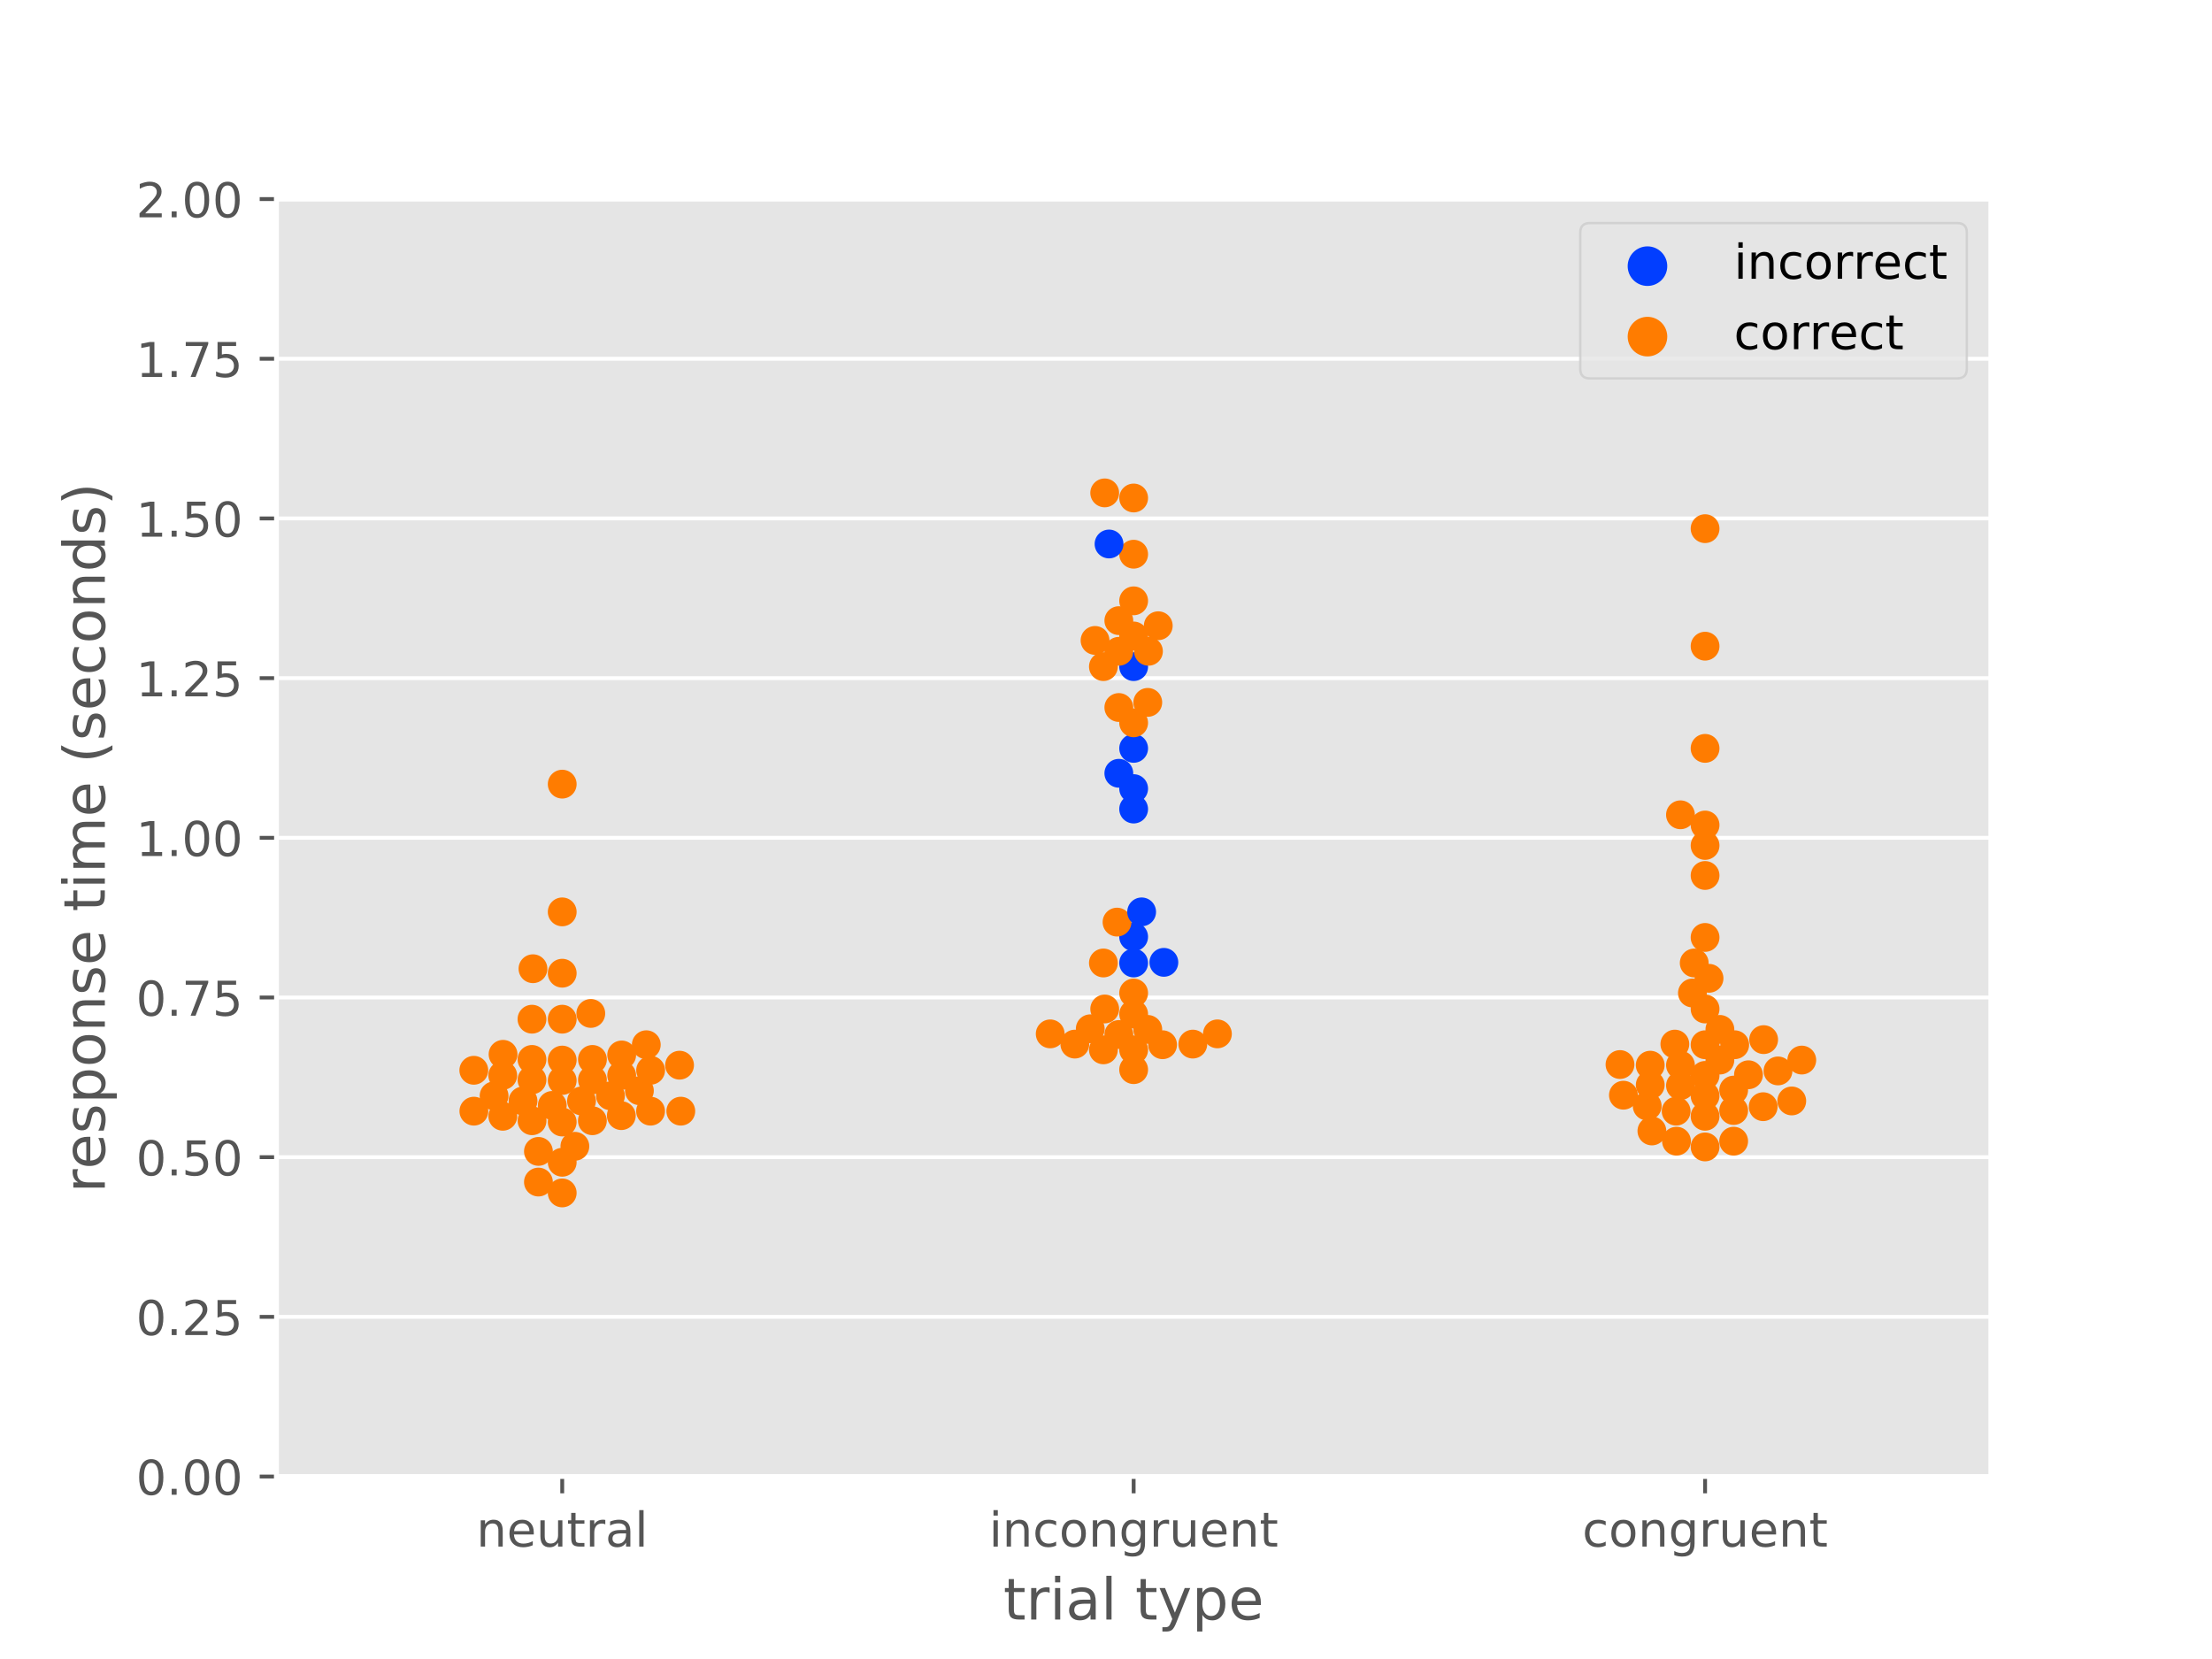 <?xml version="1.0" encoding="utf-8" standalone="no"?>
<!DOCTYPE svg PUBLIC "-//W3C//DTD SVG 1.1//EN"
  "http://www.w3.org/Graphics/SVG/1.1/DTD/svg11.dtd">
<!-- Created with matplotlib (https://matplotlib.org/) -->
<svg height="345.6pt" version="1.1" viewBox="0 0 460.8 345.6" width="460.8pt" xmlns="http://www.w3.org/2000/svg" xmlns:xlink="http://www.w3.org/1999/xlink">
 <defs>
  <style type="text/css">
*{stroke-linecap:butt;stroke-linejoin:round;}
  </style>
 </defs>
 <g id="figure_1">
  <g id="patch_1">
   <path d="M 0 345.6 
L 460.8 345.6 
L 460.8 0 
L 0 0 
z
" style="fill:#ffffff;"/>
  </g>
  <g id="axes_1">
   <g id="patch_2">
    <path d="M 57.6 307.584 
L 414.72 307.584 
L 414.72 41.472 
L 57.6 41.472 
z
" style="fill:#e5e5e5;"/>
   </g>
   <g id="matplotlib.axis_1">
    <g id="xtick_1">
     <g id="line2d_1">
      <defs>
       <path d="M 0 0 
L 0 3.5 
" id="m2398b15f67" style="stroke:#555555;stroke-width:0.8;"/>
      </defs>
      <g>
       <use style="fill:#555555;stroke:#555555;stroke-width:0.8;" x="117.12" xlink:href="#m2398b15f67" y="307.584"/>
      </g>
     </g>
     <g id="text_1">
      <!-- neutral -->
      <defs>
       <path d="M 54.891 33.016 
L 54.891 0 
L 45.906 0 
L 45.906 32.719 
Q 45.906 40.484 42.875 44.328 
Q 39.844 48.188 33.797 48.188 
Q 26.516 48.188 22.312 43.547 
Q 18.109 38.922 18.109 30.906 
L 18.109 0 
L 9.078 0 
L 9.078 54.688 
L 18.109 54.688 
L 18.109 46.188 
Q 21.344 51.125 25.703 53.562 
Q 30.078 56 35.797 56 
Q 45.219 56 50.047 50.172 
Q 54.891 44.344 54.891 33.016 
z
" id="DejaVuSans-110"/>
       <path d="M 56.203 29.594 
L 56.203 25.203 
L 14.891 25.203 
Q 15.484 15.922 20.484 11.062 
Q 25.484 6.203 34.422 6.203 
Q 39.594 6.203 44.453 7.469 
Q 49.312 8.734 54.109 11.281 
L 54.109 2.781 
Q 49.266 0.734 44.188 -0.344 
Q 39.109 -1.422 33.891 -1.422 
Q 20.797 -1.422 13.156 6.188 
Q 5.516 13.812 5.516 26.812 
Q 5.516 40.234 12.766 48.109 
Q 20.016 56 32.328 56 
Q 43.359 56 49.781 48.891 
Q 56.203 41.797 56.203 29.594 
z
M 47.219 32.234 
Q 47.125 39.594 43.094 43.984 
Q 39.062 48.391 32.422 48.391 
Q 24.906 48.391 20.391 44.141 
Q 15.875 39.891 15.188 32.172 
z
" id="DejaVuSans-101"/>
       <path d="M 8.5 21.578 
L 8.5 54.688 
L 17.484 54.688 
L 17.484 21.922 
Q 17.484 14.156 20.5 10.266 
Q 23.531 6.391 29.594 6.391 
Q 36.859 6.391 41.078 11.031 
Q 45.312 15.672 45.312 23.688 
L 45.312 54.688 
L 54.297 54.688 
L 54.297 0 
L 45.312 0 
L 45.312 8.406 
Q 42.047 3.422 37.719 1 
Q 33.406 -1.422 27.688 -1.422 
Q 18.266 -1.422 13.375 4.438 
Q 8.5 10.297 8.5 21.578 
z
M 31.109 56 
z
" id="DejaVuSans-117"/>
       <path d="M 18.312 70.219 
L 18.312 54.688 
L 36.812 54.688 
L 36.812 47.703 
L 18.312 47.703 
L 18.312 18.016 
Q 18.312 11.328 20.141 9.422 
Q 21.969 7.516 27.594 7.516 
L 36.812 7.516 
L 36.812 0 
L 27.594 0 
Q 17.188 0 13.234 3.875 
Q 9.281 7.766 9.281 18.016 
L 9.281 47.703 
L 2.688 47.703 
L 2.688 54.688 
L 9.281 54.688 
L 9.281 70.219 
z
" id="DejaVuSans-116"/>
       <path d="M 41.109 46.297 
Q 39.594 47.172 37.812 47.578 
Q 36.031 48 33.891 48 
Q 26.266 48 22.188 43.047 
Q 18.109 38.094 18.109 28.812 
L 18.109 0 
L 9.078 0 
L 9.078 54.688 
L 18.109 54.688 
L 18.109 46.188 
Q 20.953 51.172 25.484 53.578 
Q 30.031 56 36.531 56 
Q 37.453 56 38.578 55.875 
Q 39.703 55.766 41.062 55.516 
z
" id="DejaVuSans-114"/>
       <path d="M 34.281 27.484 
Q 23.391 27.484 19.188 25 
Q 14.984 22.516 14.984 16.5 
Q 14.984 11.719 18.141 8.906 
Q 21.297 6.109 26.703 6.109 
Q 34.188 6.109 38.703 11.406 
Q 43.219 16.703 43.219 25.484 
L 43.219 27.484 
z
M 52.203 31.203 
L 52.203 0 
L 43.219 0 
L 43.219 8.297 
Q 40.141 3.328 35.547 0.953 
Q 30.953 -1.422 24.312 -1.422 
Q 15.922 -1.422 10.953 3.297 
Q 6 8.016 6 15.922 
Q 6 25.141 12.172 29.828 
Q 18.359 34.516 30.609 34.516 
L 43.219 34.516 
L 43.219 35.406 
Q 43.219 41.609 39.141 45 
Q 35.062 48.391 27.688 48.391 
Q 23 48.391 18.547 47.266 
Q 14.109 46.141 10.016 43.891 
L 10.016 52.203 
Q 14.938 54.109 19.578 55.047 
Q 24.219 56 28.609 56 
Q 40.484 56 46.344 49.844 
Q 52.203 43.703 52.203 31.203 
z
" id="DejaVuSans-97"/>
       <path d="M 9.422 75.984 
L 18.406 75.984 
L 18.406 0 
L 9.422 0 
z
" id="DejaVuSans-108"/>
      </defs>
      <g style="fill:#555555;" transform="translate(99.237 322.182)scale(0.1 -0.1)">
       <use xlink:href="#DejaVuSans-110"/>
       <use x="63.379" xlink:href="#DejaVuSans-101"/>
       <use x="124.902" xlink:href="#DejaVuSans-117"/>
       <use x="188.281" xlink:href="#DejaVuSans-116"/>
       <use x="227.49" xlink:href="#DejaVuSans-114"/>
       <use x="268.604" xlink:href="#DejaVuSans-97"/>
       <use x="329.883" xlink:href="#DejaVuSans-108"/>
      </g>
     </g>
    </g>
    <g id="xtick_2">
     <g id="line2d_2">
      <g>
       <use style="fill:#555555;stroke:#555555;stroke-width:0.8;" x="236.16" xlink:href="#m2398b15f67" y="307.584"/>
      </g>
     </g>
     <g id="text_2">
      <!-- incongruent -->
      <defs>
       <path d="M 9.422 54.688 
L 18.406 54.688 
L 18.406 0 
L 9.422 0 
z
M 9.422 75.984 
L 18.406 75.984 
L 18.406 64.594 
L 9.422 64.594 
z
" id="DejaVuSans-105"/>
       <path d="M 48.781 52.594 
L 48.781 44.188 
Q 44.969 46.297 41.141 47.344 
Q 37.312 48.391 33.406 48.391 
Q 24.656 48.391 19.812 42.844 
Q 14.984 37.312 14.984 27.297 
Q 14.984 17.281 19.812 11.734 
Q 24.656 6.203 33.406 6.203 
Q 37.312 6.203 41.141 7.25 
Q 44.969 8.297 48.781 10.406 
L 48.781 2.094 
Q 45.016 0.344 40.984 -0.531 
Q 36.969 -1.422 32.422 -1.422 
Q 20.062 -1.422 12.781 6.344 
Q 5.516 14.109 5.516 27.297 
Q 5.516 40.672 12.859 48.328 
Q 20.219 56 33.016 56 
Q 37.156 56 41.109 55.141 
Q 45.062 54.297 48.781 52.594 
z
" id="DejaVuSans-99"/>
       <path d="M 30.609 48.391 
Q 23.391 48.391 19.188 42.75 
Q 14.984 37.109 14.984 27.297 
Q 14.984 17.484 19.156 11.844 
Q 23.344 6.203 30.609 6.203 
Q 37.797 6.203 41.984 11.859 
Q 46.188 17.531 46.188 27.297 
Q 46.188 37.016 41.984 42.703 
Q 37.797 48.391 30.609 48.391 
z
M 30.609 56 
Q 42.328 56 49.016 48.375 
Q 55.719 40.766 55.719 27.297 
Q 55.719 13.875 49.016 6.219 
Q 42.328 -1.422 30.609 -1.422 
Q 18.844 -1.422 12.172 6.219 
Q 5.516 13.875 5.516 27.297 
Q 5.516 40.766 12.172 48.375 
Q 18.844 56 30.609 56 
z
" id="DejaVuSans-111"/>
       <path d="M 45.406 27.984 
Q 45.406 37.75 41.375 43.109 
Q 37.359 48.484 30.078 48.484 
Q 22.859 48.484 18.828 43.109 
Q 14.797 37.75 14.797 27.984 
Q 14.797 18.266 18.828 12.891 
Q 22.859 7.516 30.078 7.516 
Q 37.359 7.516 41.375 12.891 
Q 45.406 18.266 45.406 27.984 
z
M 54.391 6.781 
Q 54.391 -7.172 48.188 -13.984 
Q 42 -20.797 29.203 -20.797 
Q 24.469 -20.797 20.266 -20.094 
Q 16.062 -19.391 12.109 -17.922 
L 12.109 -9.188 
Q 16.062 -11.328 19.922 -12.344 
Q 23.781 -13.375 27.781 -13.375 
Q 36.625 -13.375 41.016 -8.766 
Q 45.406 -4.156 45.406 5.172 
L 45.406 9.625 
Q 42.625 4.781 38.281 2.391 
Q 33.938 0 27.875 0 
Q 17.828 0 11.672 7.656 
Q 5.516 15.328 5.516 27.984 
Q 5.516 40.672 11.672 48.328 
Q 17.828 56 27.875 56 
Q 33.938 56 38.281 53.609 
Q 42.625 51.219 45.406 46.391 
L 45.406 54.688 
L 54.391 54.688 
z
" id="DejaVuSans-103"/>
      </defs>
      <g style="fill:#555555;" transform="translate(206.021 322.182)scale(0.1 -0.1)">
       <use xlink:href="#DejaVuSans-105"/>
       <use x="27.783" xlink:href="#DejaVuSans-110"/>
       <use x="91.162" xlink:href="#DejaVuSans-99"/>
       <use x="146.143" xlink:href="#DejaVuSans-111"/>
       <use x="207.324" xlink:href="#DejaVuSans-110"/>
       <use x="270.703" xlink:href="#DejaVuSans-103"/>
       <use x="334.18" xlink:href="#DejaVuSans-114"/>
       <use x="375.293" xlink:href="#DejaVuSans-117"/>
       <use x="438.672" xlink:href="#DejaVuSans-101"/>
       <use x="500.195" xlink:href="#DejaVuSans-110"/>
       <use x="563.574" xlink:href="#DejaVuSans-116"/>
      </g>
     </g>
    </g>
    <g id="xtick_3">
     <g id="line2d_3">
      <g>
       <use style="fill:#555555;stroke:#555555;stroke-width:0.8;" x="355.2" xlink:href="#m2398b15f67" y="307.584"/>
      </g>
     </g>
     <g id="text_3">
      <!-- congruent -->
      <g style="fill:#555555;" transform="translate(329.619 322.182)scale(0.1 -0.1)">
       <use xlink:href="#DejaVuSans-99"/>
       <use x="54.98" xlink:href="#DejaVuSans-111"/>
       <use x="116.162" xlink:href="#DejaVuSans-110"/>
       <use x="179.541" xlink:href="#DejaVuSans-103"/>
       <use x="243.018" xlink:href="#DejaVuSans-114"/>
       <use x="284.131" xlink:href="#DejaVuSans-117"/>
       <use x="347.51" xlink:href="#DejaVuSans-101"/>
       <use x="409.033" xlink:href="#DejaVuSans-110"/>
       <use x="472.412" xlink:href="#DejaVuSans-116"/>
      </g>
     </g>
    </g>
    <g id="text_4">
     <!-- trial type -->
     <defs>
      <path id="DejaVuSans-32"/>
      <path d="M 32.172 -5.078 
Q 28.375 -14.844 24.75 -17.812 
Q 21.141 -20.797 15.094 -20.797 
L 7.906 -20.797 
L 7.906 -13.281 
L 13.188 -13.281 
Q 16.891 -13.281 18.938 -11.516 
Q 21 -9.766 23.484 -3.219 
L 25.094 0.875 
L 2.984 54.688 
L 12.5 54.688 
L 29.594 11.922 
L 46.688 54.688 
L 56.203 54.688 
z
" id="DejaVuSans-121"/>
      <path d="M 18.109 8.203 
L 18.109 -20.797 
L 9.078 -20.797 
L 9.078 54.688 
L 18.109 54.688 
L 18.109 46.391 
Q 20.953 51.266 25.266 53.625 
Q 29.594 56 35.594 56 
Q 45.562 56 51.781 48.094 
Q 58.016 40.188 58.016 27.297 
Q 58.016 14.406 51.781 6.484 
Q 45.562 -1.422 35.594 -1.422 
Q 29.594 -1.422 25.266 0.953 
Q 20.953 3.328 18.109 8.203 
z
M 48.688 27.297 
Q 48.688 37.203 44.609 42.844 
Q 40.531 48.484 33.406 48.484 
Q 26.266 48.484 22.188 42.844 
Q 18.109 37.203 18.109 27.297 
Q 18.109 17.391 22.188 11.75 
Q 26.266 6.109 33.406 6.109 
Q 40.531 6.109 44.609 11.75 
Q 48.688 17.391 48.688 27.297 
z
" id="DejaVuSans-112"/>
     </defs>
     <g style="fill:#555555;" transform="translate(209.019 337.38)scale(0.12 -0.12)">
      <use xlink:href="#DejaVuSans-116"/>
      <use x="39.209" xlink:href="#DejaVuSans-114"/>
      <use x="80.322" xlink:href="#DejaVuSans-105"/>
      <use x="108.105" xlink:href="#DejaVuSans-97"/>
      <use x="169.385" xlink:href="#DejaVuSans-108"/>
      <use x="197.168" xlink:href="#DejaVuSans-32"/>
      <use x="228.955" xlink:href="#DejaVuSans-116"/>
      <use x="268.164" xlink:href="#DejaVuSans-121"/>
      <use x="327.344" xlink:href="#DejaVuSans-112"/>
      <use x="390.82" xlink:href="#DejaVuSans-101"/>
     </g>
    </g>
   </g>
   <g id="matplotlib.axis_2">
    <g id="ytick_1">
     <g id="line2d_4">
      <path clip-path="url(#pf52c44a824)" d="M 57.6 307.584 
L 414.72 307.584 
" style="fill:none;stroke:#ffffff;stroke-linecap:square;stroke-width:0.8;"/>
     </g>
     <g id="line2d_5">
      <defs>
       <path d="M 0 0 
L -3.5 0 
" id="m5a335f2735" style="stroke:#555555;stroke-width:0.8;"/>
      </defs>
      <g>
       <use style="fill:#555555;stroke:#555555;stroke-width:0.8;" x="57.6" xlink:href="#m5a335f2735" y="307.584"/>
      </g>
     </g>
     <g id="text_5">
      <!-- 0.00 -->
      <defs>
       <path d="M 31.781 66.406 
Q 24.172 66.406 20.328 58.906 
Q 16.5 51.422 16.5 36.375 
Q 16.5 21.391 20.328 13.891 
Q 24.172 6.391 31.781 6.391 
Q 39.453 6.391 43.281 13.891 
Q 47.125 21.391 47.125 36.375 
Q 47.125 51.422 43.281 58.906 
Q 39.453 66.406 31.781 66.406 
z
M 31.781 74.219 
Q 44.047 74.219 50.516 64.516 
Q 56.984 54.828 56.984 36.375 
Q 56.984 17.969 50.516 8.266 
Q 44.047 -1.422 31.781 -1.422 
Q 19.531 -1.422 13.062 8.266 
Q 6.594 17.969 6.594 36.375 
Q 6.594 54.828 13.062 64.516 
Q 19.531 74.219 31.781 74.219 
z
" id="DejaVuSans-48"/>
       <path d="M 10.688 12.406 
L 21 12.406 
L 21 0 
L 10.688 0 
z
" id="DejaVuSans-46"/>
      </defs>
      <g style="fill:#555555;" transform="translate(28.334 311.383)scale(0.1 -0.1)">
       <use xlink:href="#DejaVuSans-48"/>
       <use x="63.623" xlink:href="#DejaVuSans-46"/>
       <use x="95.41" xlink:href="#DejaVuSans-48"/>
       <use x="159.033" xlink:href="#DejaVuSans-48"/>
      </g>
     </g>
    </g>
    <g id="ytick_2">
     <g id="line2d_6">
      <path clip-path="url(#pf52c44a824)" d="M 57.6 274.32 
L 414.72 274.32 
" style="fill:none;stroke:#ffffff;stroke-linecap:square;stroke-width:0.8;"/>
     </g>
     <g id="line2d_7">
      <g>
       <use style="fill:#555555;stroke:#555555;stroke-width:0.8;" x="57.6" xlink:href="#m5a335f2735" y="274.32"/>
      </g>
     </g>
     <g id="text_6">
      <!-- 0.25 -->
      <defs>
       <path d="M 19.188 8.297 
L 53.609 8.297 
L 53.609 0 
L 7.328 0 
L 7.328 8.297 
Q 12.938 14.109 22.625 23.891 
Q 32.328 33.688 34.812 36.531 
Q 39.547 41.844 41.422 45.531 
Q 43.312 49.219 43.312 52.781 
Q 43.312 58.594 39.234 62.25 
Q 35.156 65.922 28.609 65.922 
Q 23.969 65.922 18.812 64.312 
Q 13.672 62.703 7.812 59.422 
L 7.812 69.391 
Q 13.766 71.781 18.938 73 
Q 24.125 74.219 28.422 74.219 
Q 39.75 74.219 46.484 68.547 
Q 53.219 62.891 53.219 53.422 
Q 53.219 48.922 51.531 44.891 
Q 49.859 40.875 45.406 35.406 
Q 44.188 33.984 37.641 27.219 
Q 31.109 20.453 19.188 8.297 
z
" id="DejaVuSans-50"/>
       <path d="M 10.797 72.906 
L 49.516 72.906 
L 49.516 64.594 
L 19.828 64.594 
L 19.828 46.734 
Q 21.969 47.469 24.109 47.828 
Q 26.266 48.188 28.422 48.188 
Q 40.625 48.188 47.75 41.5 
Q 54.891 34.812 54.891 23.391 
Q 54.891 11.625 47.562 5.094 
Q 40.234 -1.422 26.906 -1.422 
Q 22.312 -1.422 17.547 -0.641 
Q 12.797 0.141 7.719 1.703 
L 7.719 11.625 
Q 12.109 9.234 16.797 8.062 
Q 21.484 6.891 26.703 6.891 
Q 35.156 6.891 40.078 11.328 
Q 45.016 15.766 45.016 23.391 
Q 45.016 31 40.078 35.438 
Q 35.156 39.891 26.703 39.891 
Q 22.75 39.891 18.812 39.016 
Q 14.891 38.141 10.797 36.281 
z
" id="DejaVuSans-53"/>
      </defs>
      <g style="fill:#555555;" transform="translate(28.334 278.119)scale(0.1 -0.1)">
       <use xlink:href="#DejaVuSans-48"/>
       <use x="63.623" xlink:href="#DejaVuSans-46"/>
       <use x="95.41" xlink:href="#DejaVuSans-50"/>
       <use x="159.033" xlink:href="#DejaVuSans-53"/>
      </g>
     </g>
    </g>
    <g id="ytick_3">
     <g id="line2d_8">
      <path clip-path="url(#pf52c44a824)" d="M 57.6 241.056 
L 414.72 241.056 
" style="fill:none;stroke:#ffffff;stroke-linecap:square;stroke-width:0.8;"/>
     </g>
     <g id="line2d_9">
      <g>
       <use style="fill:#555555;stroke:#555555;stroke-width:0.8;" x="57.6" xlink:href="#m5a335f2735" y="241.056"/>
      </g>
     </g>
     <g id="text_7">
      <!-- 0.50 -->
      <g style="fill:#555555;" transform="translate(28.334 244.855)scale(0.1 -0.1)">
       <use xlink:href="#DejaVuSans-48"/>
       <use x="63.623" xlink:href="#DejaVuSans-46"/>
       <use x="95.41" xlink:href="#DejaVuSans-53"/>
       <use x="159.033" xlink:href="#DejaVuSans-48"/>
      </g>
     </g>
    </g>
    <g id="ytick_4">
     <g id="line2d_10">
      <path clip-path="url(#pf52c44a824)" d="M 57.6 207.792 
L 414.72 207.792 
" style="fill:none;stroke:#ffffff;stroke-linecap:square;stroke-width:0.8;"/>
     </g>
     <g id="line2d_11">
      <g>
       <use style="fill:#555555;stroke:#555555;stroke-width:0.8;" x="57.6" xlink:href="#m5a335f2735" y="207.792"/>
      </g>
     </g>
     <g id="text_8">
      <!-- 0.75 -->
      <defs>
       <path d="M 8.203 72.906 
L 55.078 72.906 
L 55.078 68.703 
L 28.609 0 
L 18.312 0 
L 43.219 64.594 
L 8.203 64.594 
z
" id="DejaVuSans-55"/>
      </defs>
      <g style="fill:#555555;" transform="translate(28.334 211.591)scale(0.1 -0.1)">
       <use xlink:href="#DejaVuSans-48"/>
       <use x="63.623" xlink:href="#DejaVuSans-46"/>
       <use x="95.41" xlink:href="#DejaVuSans-55"/>
       <use x="159.033" xlink:href="#DejaVuSans-53"/>
      </g>
     </g>
    </g>
    <g id="ytick_5">
     <g id="line2d_12">
      <path clip-path="url(#pf52c44a824)" d="M 57.6 174.528 
L 414.72 174.528 
" style="fill:none;stroke:#ffffff;stroke-linecap:square;stroke-width:0.8;"/>
     </g>
     <g id="line2d_13">
      <g>
       <use style="fill:#555555;stroke:#555555;stroke-width:0.8;" x="57.6" xlink:href="#m5a335f2735" y="174.528"/>
      </g>
     </g>
     <g id="text_9">
      <!-- 1.00 -->
      <defs>
       <path d="M 12.406 8.297 
L 28.516 8.297 
L 28.516 63.922 
L 10.984 60.406 
L 10.984 69.391 
L 28.422 72.906 
L 38.281 72.906 
L 38.281 8.297 
L 54.391 8.297 
L 54.391 0 
L 12.406 0 
z
" id="DejaVuSans-49"/>
      </defs>
      <g style="fill:#555555;" transform="translate(28.334 178.327)scale(0.1 -0.1)">
       <use xlink:href="#DejaVuSans-49"/>
       <use x="63.623" xlink:href="#DejaVuSans-46"/>
       <use x="95.41" xlink:href="#DejaVuSans-48"/>
       <use x="159.033" xlink:href="#DejaVuSans-48"/>
      </g>
     </g>
    </g>
    <g id="ytick_6">
     <g id="line2d_14">
      <path clip-path="url(#pf52c44a824)" d="M 57.6 141.264 
L 414.72 141.264 
" style="fill:none;stroke:#ffffff;stroke-linecap:square;stroke-width:0.8;"/>
     </g>
     <g id="line2d_15">
      <g>
       <use style="fill:#555555;stroke:#555555;stroke-width:0.8;" x="57.6" xlink:href="#m5a335f2735" y="141.264"/>
      </g>
     </g>
     <g id="text_10">
      <!-- 1.25 -->
      <g style="fill:#555555;" transform="translate(28.334 145.063)scale(0.1 -0.1)">
       <use xlink:href="#DejaVuSans-49"/>
       <use x="63.623" xlink:href="#DejaVuSans-46"/>
       <use x="95.41" xlink:href="#DejaVuSans-50"/>
       <use x="159.033" xlink:href="#DejaVuSans-53"/>
      </g>
     </g>
    </g>
    <g id="ytick_7">
     <g id="line2d_16">
      <path clip-path="url(#pf52c44a824)" d="M 57.6 108 
L 414.72 108 
" style="fill:none;stroke:#ffffff;stroke-linecap:square;stroke-width:0.8;"/>
     </g>
     <g id="line2d_17">
      <g>
       <use style="fill:#555555;stroke:#555555;stroke-width:0.8;" x="57.6" xlink:href="#m5a335f2735" y="108"/>
      </g>
     </g>
     <g id="text_11">
      <!-- 1.50 -->
      <g style="fill:#555555;" transform="translate(28.334 111.799)scale(0.1 -0.1)">
       <use xlink:href="#DejaVuSans-49"/>
       <use x="63.623" xlink:href="#DejaVuSans-46"/>
       <use x="95.41" xlink:href="#DejaVuSans-53"/>
       <use x="159.033" xlink:href="#DejaVuSans-48"/>
      </g>
     </g>
    </g>
    <g id="ytick_8">
     <g id="line2d_18">
      <path clip-path="url(#pf52c44a824)" d="M 57.6 74.736 
L 414.72 74.736 
" style="fill:none;stroke:#ffffff;stroke-linecap:square;stroke-width:0.8;"/>
     </g>
     <g id="line2d_19">
      <g>
       <use style="fill:#555555;stroke:#555555;stroke-width:0.8;" x="57.6" xlink:href="#m5a335f2735" y="74.736"/>
      </g>
     </g>
     <g id="text_12">
      <!-- 1.75 -->
      <g style="fill:#555555;" transform="translate(28.334 78.535)scale(0.1 -0.1)">
       <use xlink:href="#DejaVuSans-49"/>
       <use x="63.623" xlink:href="#DejaVuSans-46"/>
       <use x="95.41" xlink:href="#DejaVuSans-55"/>
       <use x="159.033" xlink:href="#DejaVuSans-53"/>
      </g>
     </g>
    </g>
    <g id="ytick_9">
     <g id="line2d_20">
      <path clip-path="url(#pf52c44a824)" d="M 57.6 41.472 
L 414.72 41.472 
" style="fill:none;stroke:#ffffff;stroke-linecap:square;stroke-width:0.8;"/>
     </g>
     <g id="line2d_21">
      <g>
       <use style="fill:#555555;stroke:#555555;stroke-width:0.8;" x="57.6" xlink:href="#m5a335f2735" y="41.472"/>
      </g>
     </g>
     <g id="text_13">
      <!-- 2.00 -->
      <g style="fill:#555555;" transform="translate(28.334 45.271)scale(0.1 -0.1)">
       <use xlink:href="#DejaVuSans-50"/>
       <use x="63.623" xlink:href="#DejaVuSans-46"/>
       <use x="95.41" xlink:href="#DejaVuSans-48"/>
       <use x="159.033" xlink:href="#DejaVuSans-48"/>
      </g>
     </g>
    </g>
    <g id="text_14">
     <!-- response time (seconds) -->
     <defs>
      <path d="M 44.281 53.078 
L 44.281 44.578 
Q 40.484 46.531 36.375 47.5 
Q 32.281 48.484 27.875 48.484 
Q 21.188 48.484 17.844 46.438 
Q 14.5 44.391 14.5 40.281 
Q 14.5 37.156 16.891 35.375 
Q 19.281 33.594 26.516 31.984 
L 29.594 31.297 
Q 39.156 29.25 43.188 25.516 
Q 47.219 21.781 47.219 15.094 
Q 47.219 7.469 41.188 3.016 
Q 35.156 -1.422 24.609 -1.422 
Q 20.219 -1.422 15.453 -0.562 
Q 10.688 0.297 5.422 2 
L 5.422 11.281 
Q 10.406 8.688 15.234 7.391 
Q 20.062 6.109 24.812 6.109 
Q 31.156 6.109 34.562 8.281 
Q 37.984 10.453 37.984 14.406 
Q 37.984 18.062 35.516 20.016 
Q 33.062 21.969 24.703 23.781 
L 21.578 24.516 
Q 13.234 26.266 9.516 29.906 
Q 5.812 33.547 5.812 39.891 
Q 5.812 47.609 11.281 51.797 
Q 16.75 56 26.812 56 
Q 31.781 56 36.172 55.266 
Q 40.578 54.547 44.281 53.078 
z
" id="DejaVuSans-115"/>
      <path d="M 52 44.188 
Q 55.375 50.25 60.062 53.125 
Q 64.75 56 71.094 56 
Q 79.641 56 84.281 50.016 
Q 88.922 44.047 88.922 33.016 
L 88.922 0 
L 79.891 0 
L 79.891 32.719 
Q 79.891 40.578 77.094 44.375 
Q 74.312 48.188 68.609 48.188 
Q 61.625 48.188 57.562 43.547 
Q 53.516 38.922 53.516 30.906 
L 53.516 0 
L 44.484 0 
L 44.484 32.719 
Q 44.484 40.625 41.703 44.406 
Q 38.922 48.188 33.109 48.188 
Q 26.219 48.188 22.156 43.531 
Q 18.109 38.875 18.109 30.906 
L 18.109 0 
L 9.078 0 
L 9.078 54.688 
L 18.109 54.688 
L 18.109 46.188 
Q 21.188 51.219 25.484 53.609 
Q 29.781 56 35.688 56 
Q 41.656 56 45.828 52.969 
Q 50 49.953 52 44.188 
z
" id="DejaVuSans-109"/>
      <path d="M 31 75.875 
Q 24.469 64.656 21.281 53.656 
Q 18.109 42.672 18.109 31.391 
Q 18.109 20.125 21.312 9.062 
Q 24.516 -2 31 -13.188 
L 23.188 -13.188 
Q 15.875 -1.703 12.234 9.375 
Q 8.594 20.453 8.594 31.391 
Q 8.594 42.281 12.203 53.312 
Q 15.828 64.359 23.188 75.875 
z
" id="DejaVuSans-40"/>
      <path d="M 45.406 46.391 
L 45.406 75.984 
L 54.391 75.984 
L 54.391 0 
L 45.406 0 
L 45.406 8.203 
Q 42.578 3.328 38.25 0.953 
Q 33.938 -1.422 27.875 -1.422 
Q 17.969 -1.422 11.734 6.484 
Q 5.516 14.406 5.516 27.297 
Q 5.516 40.188 11.734 48.094 
Q 17.969 56 27.875 56 
Q 33.938 56 38.25 53.625 
Q 42.578 51.266 45.406 46.391 
z
M 14.797 27.297 
Q 14.797 17.391 18.875 11.75 
Q 22.953 6.109 30.078 6.109 
Q 37.203 6.109 41.297 11.75 
Q 45.406 17.391 45.406 27.297 
Q 45.406 37.203 41.297 42.844 
Q 37.203 48.484 30.078 48.484 
Q 22.953 48.484 18.875 42.844 
Q 14.797 37.203 14.797 27.297 
z
" id="DejaVuSans-100"/>
      <path d="M 8.016 75.875 
L 15.828 75.875 
Q 23.141 64.359 26.781 53.312 
Q 30.422 42.281 30.422 31.391 
Q 30.422 20.453 26.781 9.375 
Q 23.141 -1.703 15.828 -13.188 
L 8.016 -13.188 
Q 14.5 -2 17.703 9.062 
Q 20.906 20.125 20.906 31.391 
Q 20.906 42.672 17.703 53.656 
Q 14.5 64.656 8.016 75.875 
z
" id="DejaVuSans-41"/>
     </defs>
     <g style="fill:#555555;" transform="translate(21.839 248.486)rotate(-90)scale(0.12 -0.12)">
      <use xlink:href="#DejaVuSans-114"/>
      <use x="41.082" xlink:href="#DejaVuSans-101"/>
      <use x="102.605" xlink:href="#DejaVuSans-115"/>
      <use x="154.705" xlink:href="#DejaVuSans-112"/>
      <use x="218.182" xlink:href="#DejaVuSans-111"/>
      <use x="279.363" xlink:href="#DejaVuSans-110"/>
      <use x="342.742" xlink:href="#DejaVuSans-115"/>
      <use x="394.842" xlink:href="#DejaVuSans-101"/>
      <use x="456.365" xlink:href="#DejaVuSans-32"/>
      <use x="488.152" xlink:href="#DejaVuSans-116"/>
      <use x="527.361" xlink:href="#DejaVuSans-105"/>
      <use x="555.145" xlink:href="#DejaVuSans-109"/>
      <use x="652.557" xlink:href="#DejaVuSans-101"/>
      <use x="714.08" xlink:href="#DejaVuSans-32"/>
      <use x="745.867" xlink:href="#DejaVuSans-40"/>
      <use x="784.881" xlink:href="#DejaVuSans-115"/>
      <use x="836.98" xlink:href="#DejaVuSans-101"/>
      <use x="898.504" xlink:href="#DejaVuSans-99"/>
      <use x="953.484" xlink:href="#DejaVuSans-111"/>
      <use x="1014.666" xlink:href="#DejaVuSans-110"/>
      <use x="1078.045" xlink:href="#DejaVuSans-100"/>
      <use x="1141.521" xlink:href="#DejaVuSans-115"/>
      <use x="1193.621" xlink:href="#DejaVuSans-41"/>
     </g>
    </g>
   </g>
   <g id="PathCollection_1"/>
   <g id="PathCollection_2"/>
   <g id="patch_3">
    <path d="M 57.6 307.584 
L 57.6 41.472 
" style="fill:none;stroke:#ffffff;stroke-linecap:square;stroke-linejoin:miter;"/>
   </g>
   <g id="patch_4">
    <path d="M 414.72 307.584 
L 414.72 41.472 
" style="fill:none;stroke:#ffffff;stroke-linecap:square;stroke-linejoin:miter;"/>
   </g>
   <g id="patch_5">
    <path d="M 57.6 307.584 
L 414.72 307.584 
" style="fill:none;stroke:#ffffff;stroke-linecap:square;stroke-linejoin:miter;"/>
   </g>
   <g id="patch_6">
    <path d="M 57.6 41.472 
L 414.72 41.472 
" style="fill:none;stroke:#ffffff;stroke-linecap:square;stroke-linejoin:miter;"/>
   </g>
   <g id="PathCollection_3">
    <defs>
     <path d="M 0 3 
C 0.796 3 1.559 2.684 2.121 2.121 
C 2.684 1.559 3 0.796 3 0 
C 3 -0.796 2.684 -1.559 2.121 -2.121 
C 1.559 -2.684 0.796 -3 0 -3 
C -0.796 -3 -1.559 -2.684 -2.121 -2.121 
C -2.684 -1.559 -3 -0.796 -3 0 
C -3 0.796 -2.684 1.559 -2.121 2.121 
C -1.559 2.684 -0.796 3 0 3 
z
" id="C0_0_e18cc26df8"/>
    </defs>
    <g clip-path="url(#pf52c44a824)">
     <use style="fill:#ff7c00;" x="117.12" xlink:href="#C0_0_e18cc26df8" y="248.507"/>
    </g>
    <g clip-path="url(#pf52c44a824)">
     <use style="fill:#ff7c00;" x="112.165" xlink:href="#C0_0_e18cc26df8" y="246.245"/>
    </g>
    <g clip-path="url(#pf52c44a824)">
     <use style="fill:#ff7c00;" x="117.12" xlink:href="#C0_0_e18cc26df8" y="242.12"/>
    </g>
    <g clip-path="url(#pf52c44a824)">
     <use style="fill:#ff7c00;" x="112.165" xlink:href="#C0_0_e18cc26df8" y="239.858"/>
    </g>
    <g clip-path="url(#pf52c44a824)">
     <use style="fill:#ff7c00;" x="119.758" xlink:href="#C0_0_e18cc26df8" y="238.794"/>
    </g>
    <g clip-path="url(#pf52c44a824)">
     <use style="fill:#ff7c00;" x="117.12" xlink:href="#C0_0_e18cc26df8" y="233.738"/>
    </g>
    <g clip-path="url(#pf52c44a824)">
     <use style="fill:#ff7c00;" x="110.837" xlink:href="#C0_0_e18cc26df8" y="233.472"/>
    </g>
    <g clip-path="url(#pf52c44a824)">
     <use style="fill:#ff7c00;" x="123.403" xlink:href="#C0_0_e18cc26df8" y="233.472"/>
    </g>
    <g clip-path="url(#pf52c44a824)">
     <use style="fill:#ff7c00;" x="104.744" xlink:href="#C0_0_e18cc26df8" y="232.54"/>
    </g>
    <g clip-path="url(#pf52c44a824)">
     <use style="fill:#ff7c00;" x="129.431" xlink:href="#C0_0_e18cc26df8" y="232.407"/>
    </g>
    <g clip-path="url(#pf52c44a824)">
     <use style="fill:#ff7c00;" x="135.524" xlink:href="#C0_0_e18cc26df8" y="231.476"/>
    </g>
    <g clip-path="url(#pf52c44a824)">
     <use style="fill:#ff7c00;" x="98.716" xlink:href="#C0_0_e18cc26df8" y="231.476"/>
    </g>
    <g clip-path="url(#pf52c44a824)">
     <use style="fill:#ff7c00;" x="141.824" xlink:href="#C0_0_e18cc26df8" y="231.476"/>
    </g>
    <g clip-path="url(#pf52c44a824)">
     <use style="fill:#ff7c00;" x="115.05" xlink:href="#C0_0_e18cc26df8" y="230.278"/>
    </g>
    <g clip-path="url(#pf52c44a824)">
     <use style="fill:#ff7c00;" x="121.142" xlink:href="#C0_0_e18cc26df8" y="229.347"/>
    </g>
    <g clip-path="url(#pf52c44a824)">
     <use style="fill:#ff7c00;" x="108.957" xlink:href="#C0_0_e18cc26df8" y="229.347"/>
    </g>
    <g clip-path="url(#pf52c44a824)">
     <use style="fill:#ff7c00;" x="127.171" xlink:href="#C0_0_e18cc26df8" y="228.283"/>
    </g>
    <g clip-path="url(#pf52c44a824)">
     <use style="fill:#ff7c00;" x="102.928" xlink:href="#C0_0_e18cc26df8" y="228.283"/>
    </g>
    <g clip-path="url(#pf52c44a824)">
     <use style="fill:#ff7c00;" x="133.199" xlink:href="#C0_0_e18cc26df8" y="227.218"/>
    </g>
    <g clip-path="url(#pf52c44a824)">
     <use style="fill:#ff7c00;" x="117.12" xlink:href="#C0_0_e18cc26df8" y="225.089"/>
    </g>
    <g clip-path="url(#pf52c44a824)">
     <use style="fill:#ff7c00;" x="123.416" xlink:href="#C0_0_e18cc26df8" y="224.956"/>
    </g>
    <g clip-path="url(#pf52c44a824)">
     <use style="fill:#ff7c00;" x="110.824" xlink:href="#C0_0_e18cc26df8" y="224.956"/>
    </g>
    <g clip-path="url(#pf52c44a824)">
     <use style="fill:#ff7c00;" x="129.509" xlink:href="#C0_0_e18cc26df8" y="224.025"/>
    </g>
    <g clip-path="url(#pf52c44a824)">
     <use style="fill:#ff7c00;" x="104.731" xlink:href="#C0_0_e18cc26df8" y="224.025"/>
    </g>
    <g clip-path="url(#pf52c44a824)">
     <use style="fill:#ff7c00;" x="135.537" xlink:href="#C0_0_e18cc26df8" y="222.96"/>
    </g>
    <g clip-path="url(#pf52c44a824)">
     <use style="fill:#ff7c00;" x="98.703" xlink:href="#C0_0_e18cc26df8" y="222.96"/>
    </g>
    <g clip-path="url(#pf52c44a824)">
     <use style="fill:#ff7c00;" x="141.565" xlink:href="#C0_0_e18cc26df8" y="221.896"/>
    </g>
    <g clip-path="url(#pf52c44a824)">
     <use style="fill:#ff7c00;" x="117.12" xlink:href="#C0_0_e18cc26df8" y="220.831"/>
    </g>
    <g clip-path="url(#pf52c44a824)">
     <use style="fill:#ff7c00;" x="123.416" xlink:href="#C0_0_e18cc26df8" y="220.698"/>
    </g>
    <g clip-path="url(#pf52c44a824)">
     <use style="fill:#ff7c00;" x="110.824" xlink:href="#C0_0_e18cc26df8" y="220.698"/>
    </g>
    <g clip-path="url(#pf52c44a824)">
     <use style="fill:#ff7c00;" x="129.509" xlink:href="#C0_0_e18cc26df8" y="219.767"/>
    </g>
    <g clip-path="url(#pf52c44a824)">
     <use style="fill:#ff7c00;" x="104.796" xlink:href="#C0_0_e18cc26df8" y="219.634"/>
    </g>
    <g clip-path="url(#pf52c44a824)">
     <use style="fill:#ff7c00;" x="134.635" xlink:href="#C0_0_e18cc26df8" y="217.638"/>
    </g>
    <g clip-path="url(#pf52c44a824)">
     <use style="fill:#ff7c00;" x="117.12" xlink:href="#C0_0_e18cc26df8" y="212.316"/>
    </g>
    <g clip-path="url(#pf52c44a824)">
     <use style="fill:#ff7c00;" x="110.82" xlink:href="#C0_0_e18cc26df8" y="212.316"/>
    </g>
    <g clip-path="url(#pf52c44a824)">
     <use style="fill:#ff7c00;" x="123.074" xlink:href="#C0_0_e18cc26df8" y="211.118"/>
    </g>
    <g clip-path="url(#pf52c44a824)">
     <use style="fill:#ff7c00;" x="117.12" xlink:href="#C0_0_e18cc26df8" y="202.736"/>
    </g>
    <g clip-path="url(#pf52c44a824)">
     <use style="fill:#ff7c00;" x="111.027" xlink:href="#C0_0_e18cc26df8" y="201.804"/>
    </g>
    <g clip-path="url(#pf52c44a824)">
     <use style="fill:#ff7c00;" x="117.12" xlink:href="#C0_0_e18cc26df8" y="189.962"/>
    </g>
    <g clip-path="url(#pf52c44a824)">
     <use style="fill:#ff7c00;" x="117.12" xlink:href="#C0_0_e18cc26df8" y="163.351"/>
    </g>
   </g>
   <g id="PathCollection_4">
    <defs>
     <path d="M 0 3 
C 0.796 3 1.559 2.684 2.121 2.121 
C 2.684 1.559 3 0.796 3 0 
C 3 -0.796 2.684 -1.559 2.121 -2.121 
C 1.559 -2.684 0.796 -3 0 -3 
C -0.796 -3 -1.559 -2.684 -2.121 -2.121 
C -2.684 -1.559 -3 -0.796 -3 0 
C -3 0.796 -2.684 1.559 -2.121 2.121 
C -1.559 2.684 -0.796 3 0 3 
z
" id="C1_0_95b695ea0b"/>
    </defs>
    <g clip-path="url(#pf52c44a824)">
     <use style="fill:#ff7c00;" x="236.16" xlink:href="#C1_0_95b695ea0b" y="222.827"/>
    </g>
    <g clip-path="url(#pf52c44a824)">
     <use style="fill:#ff7c00;" x="236.16" xlink:href="#C1_0_95b695ea0b" y="218.703"/>
    </g>
    <g clip-path="url(#pf52c44a824)">
     <use style="fill:#ff7c00;" x="229.86" xlink:href="#C1_0_95b695ea0b" y="218.703"/>
    </g>
    <g clip-path="url(#pf52c44a824)">
     <use style="fill:#ff7c00;" x="242.188" xlink:href="#C1_0_95b695ea0b" y="217.638"/>
    </g>
    <g clip-path="url(#pf52c44a824)">
     <use style="fill:#ff7c00;" x="223.906" xlink:href="#C1_0_95b695ea0b" y="217.505"/>
    </g>
    <g clip-path="url(#pf52c44a824)">
     <use style="fill:#ff7c00;" x="248.484" xlink:href="#C1_0_95b695ea0b" y="217.505"/>
    </g>
    <g clip-path="url(#pf52c44a824)">
     <use style="fill:#ff7c00;" x="233.074" xlink:href="#C1_0_95b695ea0b" y="215.509"/>
    </g>
    <g clip-path="url(#pf52c44a824)">
     <use style="fill:#ff7c00;" x="218.78" xlink:href="#C1_0_95b695ea0b" y="215.376"/>
    </g>
    <g clip-path="url(#pf52c44a824)">
     <use style="fill:#ff7c00;" x="253.611" xlink:href="#C1_0_95b695ea0b" y="215.376"/>
    </g>
    <g clip-path="url(#pf52c44a824)">
     <use style="fill:#ff7c00;" x="239.102" xlink:href="#C1_0_95b695ea0b" y="214.445"/>
    </g>
    <g clip-path="url(#pf52c44a824)">
     <use style="fill:#ff7c00;" x="227.12" xlink:href="#C1_0_95b695ea0b" y="214.312"/>
    </g>
    <g clip-path="url(#pf52c44a824)">
     <use style="fill:#ff7c00;" x="236.16" xlink:href="#C1_0_95b695ea0b" y="211.251"/>
    </g>
    <g clip-path="url(#pf52c44a824)">
     <use style="fill:#ff7c00;" x="230.132" xlink:href="#C1_0_95b695ea0b" y="210.187"/>
    </g>
    <g clip-path="url(#pf52c44a824)">
     <use style="fill:#ff7c00;" x="236.16" xlink:href="#C1_0_95b695ea0b" y="206.861"/>
    </g>
    <g clip-path="url(#pf52c44a824)">
     <use style="fill:#023eff;" x="236.16" xlink:href="#C1_0_95b695ea0b" y="200.607"/>
    </g>
    <g clip-path="url(#pf52c44a824)">
     <use style="fill:#ff7c00;" x="229.86" xlink:href="#C1_0_95b695ea0b" y="200.607"/>
    </g>
    <g clip-path="url(#pf52c44a824)">
     <use style="fill:#023eff;" x="242.456" xlink:href="#C1_0_95b695ea0b" y="200.474"/>
    </g>
    <g clip-path="url(#pf52c44a824)">
     <use style="fill:#023eff;" x="236.16" xlink:href="#C1_0_95b695ea0b" y="195.152"/>
    </g>
    <g clip-path="url(#pf52c44a824)">
     <use style="fill:#ff7c00;" x="232.698" xlink:href="#C1_0_95b695ea0b" y="192.091"/>
    </g>
    <g clip-path="url(#pf52c44a824)">
     <use style="fill:#023eff;" x="237.825" xlink:href="#C1_0_95b695ea0b" y="189.962"/>
    </g>
    <g clip-path="url(#pf52c44a824)">
     <use style="fill:#023eff;" x="236.16" xlink:href="#C1_0_95b695ea0b" y="168.54"/>
    </g>
    <g clip-path="url(#pf52c44a824)">
     <use style="fill:#023eff;" x="236.16" xlink:href="#C1_0_95b695ea0b" y="164.283"/>
    </g>
    <g clip-path="url(#pf52c44a824)">
     <use style="fill:#023eff;" x="233.074" xlink:href="#C1_0_95b695ea0b" y="161.089"/>
    </g>
    <g clip-path="url(#pf52c44a824)">
     <use style="fill:#023eff;" x="236.16" xlink:href="#C1_0_95b695ea0b" y="155.9"/>
    </g>
    <g clip-path="url(#pf52c44a824)">
     <use style="fill:#ff7c00;" x="236.16" xlink:href="#C1_0_95b695ea0b" y="150.578"/>
    </g>
    <g clip-path="url(#pf52c44a824)">
     <use style="fill:#ff7c00;" x="233.074" xlink:href="#C1_0_95b695ea0b" y="147.385"/>
    </g>
    <g clip-path="url(#pf52c44a824)">
     <use style="fill:#ff7c00;" x="239.102" xlink:href="#C1_0_95b695ea0b" y="146.32"/>
    </g>
    <g clip-path="url(#pf52c44a824)">
     <use style="fill:#023eff;" x="236.16" xlink:href="#C1_0_95b695ea0b" y="138.869"/>
    </g>
    <g clip-path="url(#pf52c44a824)">
     <use style="fill:#ff7c00;" x="229.86" xlink:href="#C1_0_95b695ea0b" y="138.869"/>
    </g>
    <g clip-path="url(#pf52c44a824)">
     <use style="fill:#ff7c00;" x="233.074" xlink:href="#C1_0_95b695ea0b" y="135.676"/>
    </g>
    <g clip-path="url(#pf52c44a824)">
     <use style="fill:#ff7c00;" x="239.246" xlink:href="#C1_0_95b695ea0b" y="135.676"/>
    </g>
    <g clip-path="url(#pf52c44a824)">
     <use style="fill:#ff7c00;" x="228.119" xlink:href="#C1_0_95b695ea0b" y="133.414"/>
    </g>
    <g clip-path="url(#pf52c44a824)">
     <use style="fill:#ff7c00;" x="236.16" xlink:href="#C1_0_95b695ea0b" y="132.482"/>
    </g>
    <g clip-path="url(#pf52c44a824)">
     <use style="fill:#ff7c00;" x="241.287" xlink:href="#C1_0_95b695ea0b" y="130.353"/>
    </g>
    <g clip-path="url(#pf52c44a824)">
     <use style="fill:#ff7c00;" x="233.074" xlink:href="#C1_0_95b695ea0b" y="129.289"/>
    </g>
    <g clip-path="url(#pf52c44a824)">
     <use style="fill:#ff7c00;" x="236.16" xlink:href="#C1_0_95b695ea0b" y="125.164"/>
    </g>
    <g clip-path="url(#pf52c44a824)">
     <use style="fill:#ff7c00;" x="236.16" xlink:href="#C1_0_95b695ea0b" y="115.451"/>
    </g>
    <g clip-path="url(#pf52c44a824)">
     <use style="fill:#023eff;" x="231.033" xlink:href="#C1_0_95b695ea0b" y="113.322"/>
    </g>
    <g clip-path="url(#pf52c44a824)">
     <use style="fill:#ff7c00;" x="236.16" xlink:href="#C1_0_95b695ea0b" y="103.742"/>
    </g>
    <g clip-path="url(#pf52c44a824)">
     <use style="fill:#ff7c00;" x="230.132" xlink:href="#C1_0_95b695ea0b" y="102.678"/>
    </g>
   </g>
   <g id="PathCollection_5">
    <defs>
     <path d="M 0 3 
C 0.796 3 1.559 2.684 2.121 2.121 
C 2.684 1.559 3 0.796 3 0 
C 3 -0.796 2.684 -1.559 2.121 -2.121 
C 1.559 -2.684 0.796 -3 0 -3 
C -0.796 -3 -1.559 -2.684 -2.121 -2.121 
C -2.684 -1.559 -3 -0.796 -3 0 
C -3 0.796 -2.684 1.559 -2.121 2.121 
C -1.559 2.684 -0.796 3 0 3 
z
" id="C2_0_8739ddcca6"/>
    </defs>
    <g clip-path="url(#pf52c44a824)">
     <use style="fill:#ff7c00;" x="355.2" xlink:href="#C2_0_8739ddcca6" y="238.927"/>
    </g>
    <g clip-path="url(#pf52c44a824)">
     <use style="fill:#ff7c00;" x="349.246" xlink:href="#C2_0_8739ddcca6" y="237.73"/>
    </g>
    <g clip-path="url(#pf52c44a824)">
     <use style="fill:#ff7c00;" x="361.154" xlink:href="#C2_0_8739ddcca6" y="237.73"/>
    </g>
    <g clip-path="url(#pf52c44a824)">
     <use style="fill:#ff7c00;" x="344.12" xlink:href="#C2_0_8739ddcca6" y="235.601"/>
    </g>
    <g clip-path="url(#pf52c44a824)">
     <use style="fill:#ff7c00;" x="355.2" xlink:href="#C2_0_8739ddcca6" y="232.54"/>
    </g>
    <g clip-path="url(#pf52c44a824)">
     <use style="fill:#ff7c00;" x="349.172" xlink:href="#C2_0_8739ddcca6" y="231.476"/>
    </g>
    <g clip-path="url(#pf52c44a824)">
     <use style="fill:#ff7c00;" x="361.154" xlink:href="#C2_0_8739ddcca6" y="231.343"/>
    </g>
    <g clip-path="url(#pf52c44a824)">
     <use style="fill:#ff7c00;" x="367.302" xlink:href="#C2_0_8739ddcca6" y="230.545"/>
    </g>
    <g clip-path="url(#pf52c44a824)">
     <use style="fill:#ff7c00;" x="343.144" xlink:href="#C2_0_8739ddcca6" y="230.412"/>
    </g>
    <g clip-path="url(#pf52c44a824)">
     <use style="fill:#ff7c00;" x="373.256" xlink:href="#C2_0_8739ddcca6" y="229.347"/>
    </g>
    <g clip-path="url(#pf52c44a824)">
     <use style="fill:#ff7c00;" x="355.2" xlink:href="#C2_0_8739ddcca6" y="228.283"/>
    </g>
    <g clip-path="url(#pf52c44a824)">
     <use style="fill:#ff7c00;" x="338.188" xlink:href="#C2_0_8739ddcca6" y="228.15"/>
    </g>
    <g clip-path="url(#pf52c44a824)">
     <use style="fill:#ff7c00;" x="361.154" xlink:href="#C2_0_8739ddcca6" y="227.085"/>
    </g>
    <g clip-path="url(#pf52c44a824)">
     <use style="fill:#ff7c00;" x="350.073" xlink:href="#C2_0_8739ddcca6" y="226.154"/>
    </g>
    <g clip-path="url(#pf52c44a824)">
     <use style="fill:#ff7c00;" x="343.777" xlink:href="#C2_0_8739ddcca6" y="226.021"/>
    </g>
    <g clip-path="url(#pf52c44a824)">
     <use style="fill:#ff7c00;" x="355.2" xlink:href="#C2_0_8739ddcca6" y="224.025"/>
    </g>
    <g clip-path="url(#pf52c44a824)">
     <use style="fill:#ff7c00;" x="364.24" xlink:href="#C2_0_8739ddcca6" y="223.892"/>
    </g>
    <g clip-path="url(#pf52c44a824)">
     <use style="fill:#ff7c00;" x="370.388" xlink:href="#C2_0_8739ddcca6" y="223.093"/>
    </g>
    <g clip-path="url(#pf52c44a824)">
     <use style="fill:#ff7c00;" x="350.073" xlink:href="#C2_0_8739ddcca6" y="221.896"/>
    </g>
    <g clip-path="url(#pf52c44a824)">
     <use style="fill:#ff7c00;" x="343.773" xlink:href="#C2_0_8739ddcca6" y="221.896"/>
    </g>
    <g clip-path="url(#pf52c44a824)">
     <use style="fill:#ff7c00;" x="337.477" xlink:href="#C2_0_8739ddcca6" y="221.763"/>
    </g>
    <g clip-path="url(#pf52c44a824)">
     <use style="fill:#ff7c00;" x="358.286" xlink:href="#C2_0_8739ddcca6" y="220.831"/>
    </g>
    <g clip-path="url(#pf52c44a824)">
     <use style="fill:#ff7c00;" x="375.344" xlink:href="#C2_0_8739ddcca6" y="220.831"/>
    </g>
    <g clip-path="url(#pf52c44a824)">
     <use style="fill:#ff7c00;" x="355.2" xlink:href="#C2_0_8739ddcca6" y="217.638"/>
    </g>
    <g clip-path="url(#pf52c44a824)">
     <use style="fill:#ff7c00;" x="361.372" xlink:href="#C2_0_8739ddcca6" y="217.638"/>
    </g>
    <g clip-path="url(#pf52c44a824)">
     <use style="fill:#ff7c00;" x="348.904" xlink:href="#C2_0_8739ddcca6" y="217.505"/>
    </g>
    <g clip-path="url(#pf52c44a824)">
     <use style="fill:#ff7c00;" x="367.4" xlink:href="#C2_0_8739ddcca6" y="216.574"/>
    </g>
    <g clip-path="url(#pf52c44a824)">
     <use style="fill:#ff7c00;" x="358.286" xlink:href="#C2_0_8739ddcca6" y="214.445"/>
    </g>
    <g clip-path="url(#pf52c44a824)">
     <use style="fill:#ff7c00;" x="355.2" xlink:href="#C2_0_8739ddcca6" y="210.187"/>
    </g>
    <g clip-path="url(#pf52c44a824)">
     <use style="fill:#ff7c00;" x="352.562" xlink:href="#C2_0_8739ddcca6" y="206.861"/>
    </g>
    <g clip-path="url(#pf52c44a824)">
     <use style="fill:#ff7c00;" x="356.024" xlink:href="#C2_0_8739ddcca6" y="203.8"/>
    </g>
    <g clip-path="url(#pf52c44a824)">
     <use style="fill:#ff7c00;" x="352.938" xlink:href="#C2_0_8739ddcca6" y="200.607"/>
    </g>
    <g clip-path="url(#pf52c44a824)">
     <use style="fill:#ff7c00;" x="355.2" xlink:href="#C2_0_8739ddcca6" y="195.285"/>
    </g>
    <g clip-path="url(#pf52c44a824)">
     <use style="fill:#ff7c00;" x="355.2" xlink:href="#C2_0_8739ddcca6" y="182.378"/>
    </g>
    <g clip-path="url(#pf52c44a824)">
     <use style="fill:#ff7c00;" x="355.2" xlink:href="#C2_0_8739ddcca6" y="176.125"/>
    </g>
    <g clip-path="url(#pf52c44a824)">
     <use style="fill:#ff7c00;" x="355.2" xlink:href="#C2_0_8739ddcca6" y="171.867"/>
    </g>
    <g clip-path="url(#pf52c44a824)">
     <use style="fill:#ff7c00;" x="350.073" xlink:href="#C2_0_8739ddcca6" y="169.738"/>
    </g>
    <g clip-path="url(#pf52c44a824)">
     <use style="fill:#ff7c00;" x="355.2" xlink:href="#C2_0_8739ddcca6" y="155.9"/>
    </g>
    <g clip-path="url(#pf52c44a824)">
     <use style="fill:#ff7c00;" x="355.2" xlink:href="#C2_0_8739ddcca6" y="134.611"/>
    </g>
    <g clip-path="url(#pf52c44a824)">
     <use style="fill:#ff7c00;" x="355.2" xlink:href="#C2_0_8739ddcca6" y="110.129"/>
    </g>
   </g>
   <g id="legend_1">
    <g id="patch_7">
     <path d="M 331.198 78.828 
L 407.72 78.828 
Q 409.72 78.828 409.72 76.828 
L 409.72 48.472 
Q 409.72 46.472 407.72 46.472 
L 331.198 46.472 
Q 329.198 46.472 329.198 48.472 
L 329.198 76.828 
Q 329.198 78.828 331.198 78.828 
z
" style="fill:#e5e5e5;opacity:0.8;stroke:#cccccc;stroke-linejoin:miter;stroke-width:0.5;"/>
    </g>
    <g id="PathCollection_6">
     <defs>
      <path d="M 0 3.873 
C 1.027 3.873 2.012 3.465 2.739 2.739 
C 3.465 2.012 3.873 1.027 3.873 0 
C 3.873 -1.027 3.465 -2.012 2.739 -2.739 
C 2.012 -3.465 1.027 -3.873 0 -3.873 
C -1.027 -3.873 -2.012 -3.465 -2.739 -2.739 
C -3.465 -2.012 -3.873 -1.027 -3.873 0 
C -3.873 1.027 -3.465 2.012 -2.739 2.739 
C -2.012 3.465 -1.027 3.873 0 3.873 
z
" id="m9e430a6586" style="stroke:#023eff;stroke-width:0.5;"/>
     </defs>
     <g>
      <use style="fill:#023eff;stroke:#023eff;stroke-width:0.5;" x="343.198" xlink:href="#m9e430a6586" y="55.445"/>
     </g>
    </g>
    <g id="text_15">
     <!-- incorrect -->
     <g transform="translate(361.198 58.07)scale(0.1 -0.1)">
      <use xlink:href="#DejaVuSans-105"/>
      <use x="27.783" xlink:href="#DejaVuSans-110"/>
      <use x="91.162" xlink:href="#DejaVuSans-99"/>
      <use x="146.143" xlink:href="#DejaVuSans-111"/>
      <use x="207.324" xlink:href="#DejaVuSans-114"/>
      <use x="248.422" xlink:href="#DejaVuSans-114"/>
      <use x="289.504" xlink:href="#DejaVuSans-101"/>
      <use x="351.027" xlink:href="#DejaVuSans-99"/>
      <use x="406.008" xlink:href="#DejaVuSans-116"/>
     </g>
    </g>
    <g id="PathCollection_7">
     <defs>
      <path d="M 0 3.873 
C 1.027 3.873 2.012 3.465 2.739 2.739 
C 3.465 2.012 3.873 1.027 3.873 0 
C 3.873 -1.027 3.465 -2.012 2.739 -2.739 
C 2.012 -3.465 1.027 -3.873 0 -3.873 
C -1.027 -3.873 -2.012 -3.465 -2.739 -2.739 
C -3.465 -2.012 -3.873 -1.027 -3.873 0 
C -3.873 1.027 -3.465 2.012 -2.739 2.739 
C -2.012 3.465 -1.027 3.873 0 3.873 
z
" id="m602c55aa55" style="stroke:#ff7c00;stroke-width:0.5;"/>
     </defs>
     <g>
      <use style="fill:#ff7c00;stroke:#ff7c00;stroke-width:0.5;" x="343.198" xlink:href="#m602c55aa55" y="70.124"/>
     </g>
    </g>
    <g id="text_16">
     <!-- correct -->
     <g transform="translate(361.198 72.749)scale(0.1 -0.1)">
      <use xlink:href="#DejaVuSans-99"/>
      <use x="54.98" xlink:href="#DejaVuSans-111"/>
      <use x="116.162" xlink:href="#DejaVuSans-114"/>
      <use x="157.26" xlink:href="#DejaVuSans-114"/>
      <use x="198.342" xlink:href="#DejaVuSans-101"/>
      <use x="259.865" xlink:href="#DejaVuSans-99"/>
      <use x="314.846" xlink:href="#DejaVuSans-116"/>
     </g>
    </g>
   </g>
  </g>
 </g>
 <defs>
  <clipPath id="pf52c44a824">
   <rect height="266.112" width="357.12" x="57.6" y="41.472"/>
  </clipPath>
 </defs>
</svg>
